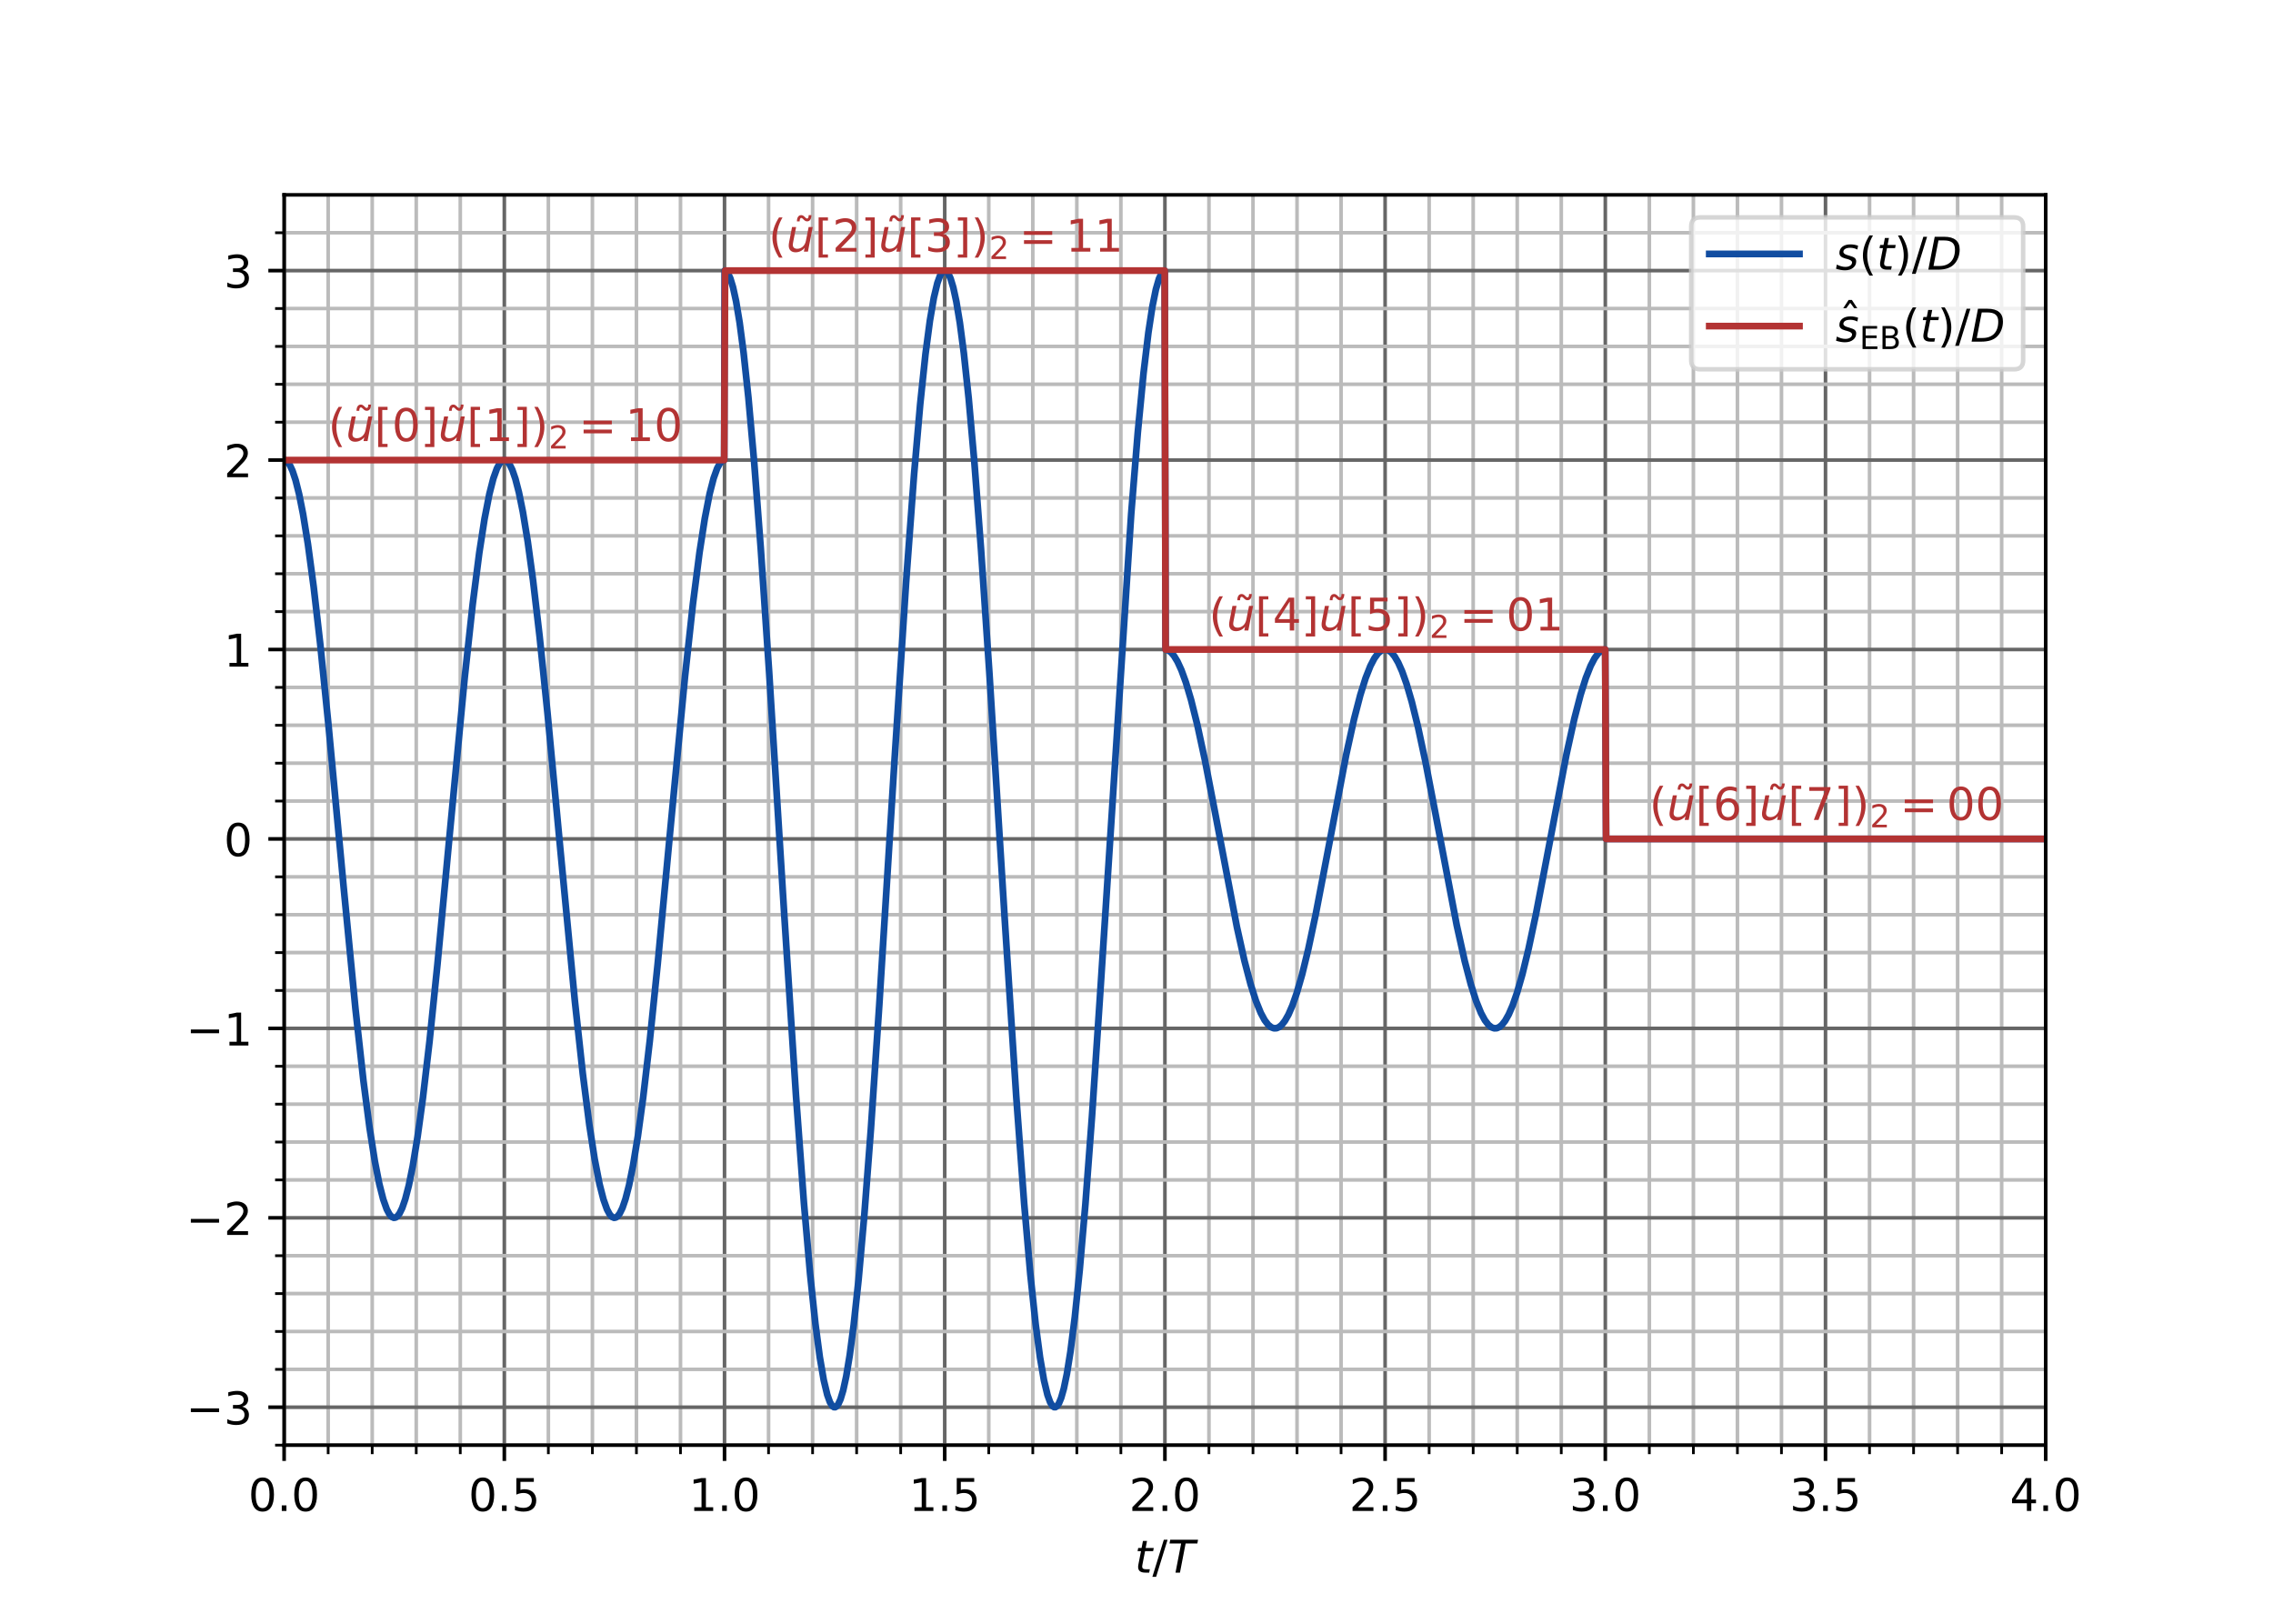 <?xml version="1.0" encoding="utf-8" standalone="no"?>
<!DOCTYPE svg PUBLIC "-//W3C//DTD SVG 1.1//EN"
  "http://www.w3.org/Graphics/SVG/1.1/DTD/svg11.dtd">
<!-- Created with matplotlib (https://matplotlib.org/) -->
<svg height="360pt" version="1.1" viewBox="0 0 504 360" width="504pt" xmlns="http://www.w3.org/2000/svg" xmlns:xlink="http://www.w3.org/1999/xlink">
 <defs>
  <style type="text/css">
*{stroke-linecap:butt;stroke-linejoin:round;}
  </style>
 </defs>
 <g id="figure_1">
  <g id="patch_1">
   <path d="M 0 360 
L 504 360 
L 504 0 
L 0 0 
z
" style="fill:#ffffff;"/>
  </g>
  <g id="axes_1">
   <g id="patch_2">
    <path d="M 63 320.4 
L 453.6 320.4 
L 453.6 43.2 
L 63 43.2 
z
" style="fill:#ffffff;"/>
   </g>
   <g id="matplotlib.axis_1">
    <g id="xtick_1">
     <g id="line2d_1">
      <path clip-path="url(#p5fe97d4a23)" d="M 63 320.4 
L 63 43.2 
" style="fill:none;stroke:#666666;stroke-linecap:square;stroke-width:0.8;"/>
     </g>
     <g id="line2d_2">
      <defs>
       <path d="M 0 0 
L 0 3.5 
" id="m364c0c87cf" style="stroke:#000000;stroke-width:0.8;"/>
      </defs>
      <g>
       <use style="stroke:#000000;stroke-width:0.8;" x="63" xlink:href="#m364c0c87cf" y="320.4"/>
      </g>
     </g>
     <g id="text_1">
      <!-- 0.0 -->
      <defs>
       <path d="M 31.781 66.406 
Q 24.172 66.406 20.328 58.906 
Q 16.5 51.422 16.5 36.375 
Q 16.5 21.391 20.328 13.891 
Q 24.172 6.391 31.781 6.391 
Q 39.453 6.391 43.281 13.891 
Q 47.125 21.391 47.125 36.375 
Q 47.125 51.422 43.281 58.906 
Q 39.453 66.406 31.781 66.406 
z
M 31.781 74.219 
Q 44.047 74.219 50.516 64.516 
Q 56.984 54.828 56.984 36.375 
Q 56.984 17.969 50.516 8.266 
Q 44.047 -1.422 31.781 -1.422 
Q 19.531 -1.422 13.062 8.266 
Q 6.594 17.969 6.594 36.375 
Q 6.594 54.828 13.062 64.516 
Q 19.531 74.219 31.781 74.219 
z
" id="DejaVuSans-48"/>
       <path d="M 10.688 12.406 
L 21 12.406 
L 21 0 
L 10.688 0 
z
" id="DejaVuSans-46"/>
      </defs>
      <g transform="translate(55.048 334.998)scale(0.1 -0.1)">
       <use xlink:href="#DejaVuSans-48"/>
       <use x="63.623" xlink:href="#DejaVuSans-46"/>
       <use x="95.41" xlink:href="#DejaVuSans-48"/>
      </g>
     </g>
    </g>
    <g id="xtick_2">
     <g id="line2d_3">
      <path clip-path="url(#p5fe97d4a23)" d="M 111.825 320.4 
L 111.825 43.2 
" style="fill:none;stroke:#666666;stroke-linecap:square;stroke-width:0.8;"/>
     </g>
     <g id="line2d_4">
      <g>
       <use style="stroke:#000000;stroke-width:0.8;" x="111.825" xlink:href="#m364c0c87cf" y="320.4"/>
      </g>
     </g>
     <g id="text_2">
      <!-- 0.5 -->
      <defs>
       <path d="M 10.797 72.906 
L 49.516 72.906 
L 49.516 64.594 
L 19.828 64.594 
L 19.828 46.734 
Q 21.969 47.469 24.109 47.828 
Q 26.266 48.188 28.422 48.188 
Q 40.625 48.188 47.75 41.5 
Q 54.891 34.812 54.891 23.391 
Q 54.891 11.625 47.562 5.094 
Q 40.234 -1.422 26.906 -1.422 
Q 22.312 -1.422 17.547 -0.641 
Q 12.797 0.141 7.719 1.703 
L 7.719 11.625 
Q 12.109 9.234 16.797 8.062 
Q 21.484 6.891 26.703 6.891 
Q 35.156 6.891 40.078 11.328 
Q 45.016 15.766 45.016 23.391 
Q 45.016 31 40.078 35.438 
Q 35.156 39.891 26.703 39.891 
Q 22.75 39.891 18.812 39.016 
Q 14.891 38.141 10.797 36.281 
z
" id="DejaVuSans-53"/>
      </defs>
      <g transform="translate(103.873 334.998)scale(0.1 -0.1)">
       <use xlink:href="#DejaVuSans-48"/>
       <use x="63.623" xlink:href="#DejaVuSans-46"/>
       <use x="95.41" xlink:href="#DejaVuSans-53"/>
      </g>
     </g>
    </g>
    <g id="xtick_3">
     <g id="line2d_5">
      <path clip-path="url(#p5fe97d4a23)" d="M 160.65 320.4 
L 160.65 43.2 
" style="fill:none;stroke:#666666;stroke-linecap:square;stroke-width:0.8;"/>
     </g>
     <g id="line2d_6">
      <g>
       <use style="stroke:#000000;stroke-width:0.8;" x="160.65" xlink:href="#m364c0c87cf" y="320.4"/>
      </g>
     </g>
     <g id="text_3">
      <!-- 1.0 -->
      <defs>
       <path d="M 12.406 8.297 
L 28.516 8.297 
L 28.516 63.922 
L 10.984 60.406 
L 10.984 69.391 
L 28.422 72.906 
L 38.281 72.906 
L 38.281 8.297 
L 54.391 8.297 
L 54.391 0 
L 12.406 0 
z
" id="DejaVuSans-49"/>
      </defs>
      <g transform="translate(152.698 334.998)scale(0.1 -0.1)">
       <use xlink:href="#DejaVuSans-49"/>
       <use x="63.623" xlink:href="#DejaVuSans-46"/>
       <use x="95.41" xlink:href="#DejaVuSans-48"/>
      </g>
     </g>
    </g>
    <g id="xtick_4">
     <g id="line2d_7">
      <path clip-path="url(#p5fe97d4a23)" d="M 209.475 320.4 
L 209.475 43.2 
" style="fill:none;stroke:#666666;stroke-linecap:square;stroke-width:0.8;"/>
     </g>
     <g id="line2d_8">
      <g>
       <use style="stroke:#000000;stroke-width:0.8;" x="209.475" xlink:href="#m364c0c87cf" y="320.4"/>
      </g>
     </g>
     <g id="text_4">
      <!-- 1.5 -->
      <g transform="translate(201.523 334.998)scale(0.1 -0.1)">
       <use xlink:href="#DejaVuSans-49"/>
       <use x="63.623" xlink:href="#DejaVuSans-46"/>
       <use x="95.41" xlink:href="#DejaVuSans-53"/>
      </g>
     </g>
    </g>
    <g id="xtick_5">
     <g id="line2d_9">
      <path clip-path="url(#p5fe97d4a23)" d="M 258.3 320.4 
L 258.3 43.2 
" style="fill:none;stroke:#666666;stroke-linecap:square;stroke-width:0.8;"/>
     </g>
     <g id="line2d_10">
      <g>
       <use style="stroke:#000000;stroke-width:0.8;" x="258.3" xlink:href="#m364c0c87cf" y="320.4"/>
      </g>
     </g>
     <g id="text_5">
      <!-- 2.0 -->
      <defs>
       <path d="M 19.188 8.297 
L 53.609 8.297 
L 53.609 0 
L 7.328 0 
L 7.328 8.297 
Q 12.938 14.109 22.625 23.891 
Q 32.328 33.688 34.812 36.531 
Q 39.547 41.844 41.422 45.531 
Q 43.312 49.219 43.312 52.781 
Q 43.312 58.594 39.234 62.25 
Q 35.156 65.922 28.609 65.922 
Q 23.969 65.922 18.812 64.312 
Q 13.672 62.703 7.812 59.422 
L 7.812 69.391 
Q 13.766 71.781 18.938 73 
Q 24.125 74.219 28.422 74.219 
Q 39.75 74.219 46.484 68.547 
Q 53.219 62.891 53.219 53.422 
Q 53.219 48.922 51.531 44.891 
Q 49.859 40.875 45.406 35.406 
Q 44.188 33.984 37.641 27.219 
Q 31.109 20.453 19.188 8.297 
z
" id="DejaVuSans-50"/>
      </defs>
      <g transform="translate(250.348 334.998)scale(0.1 -0.1)">
       <use xlink:href="#DejaVuSans-50"/>
       <use x="63.623" xlink:href="#DejaVuSans-46"/>
       <use x="95.41" xlink:href="#DejaVuSans-48"/>
      </g>
     </g>
    </g>
    <g id="xtick_6">
     <g id="line2d_11">
      <path clip-path="url(#p5fe97d4a23)" d="M 307.125 320.4 
L 307.125 43.2 
" style="fill:none;stroke:#666666;stroke-linecap:square;stroke-width:0.8;"/>
     </g>
     <g id="line2d_12">
      <g>
       <use style="stroke:#000000;stroke-width:0.8;" x="307.125" xlink:href="#m364c0c87cf" y="320.4"/>
      </g>
     </g>
     <g id="text_6">
      <!-- 2.5 -->
      <g transform="translate(299.173 334.998)scale(0.1 -0.1)">
       <use xlink:href="#DejaVuSans-50"/>
       <use x="63.623" xlink:href="#DejaVuSans-46"/>
       <use x="95.41" xlink:href="#DejaVuSans-53"/>
      </g>
     </g>
    </g>
    <g id="xtick_7">
     <g id="line2d_13">
      <path clip-path="url(#p5fe97d4a23)" d="M 355.95 320.4 
L 355.95 43.2 
" style="fill:none;stroke:#666666;stroke-linecap:square;stroke-width:0.8;"/>
     </g>
     <g id="line2d_14">
      <g>
       <use style="stroke:#000000;stroke-width:0.8;" x="355.95" xlink:href="#m364c0c87cf" y="320.4"/>
      </g>
     </g>
     <g id="text_7">
      <!-- 3.0 -->
      <defs>
       <path d="M 40.578 39.312 
Q 47.656 37.797 51.625 33 
Q 55.609 28.219 55.609 21.188 
Q 55.609 10.406 48.188 4.484 
Q 40.766 -1.422 27.094 -1.422 
Q 22.516 -1.422 17.656 -0.516 
Q 12.797 0.391 7.625 2.203 
L 7.625 11.719 
Q 11.719 9.328 16.594 8.109 
Q 21.484 6.891 26.812 6.891 
Q 36.078 6.891 40.938 10.547 
Q 45.797 14.203 45.797 21.188 
Q 45.797 27.641 41.281 31.266 
Q 36.766 34.906 28.719 34.906 
L 20.219 34.906 
L 20.219 43.016 
L 29.109 43.016 
Q 36.375 43.016 40.234 45.922 
Q 44.094 48.828 44.094 54.297 
Q 44.094 59.906 40.109 62.906 
Q 36.141 65.922 28.719 65.922 
Q 24.656 65.922 20.016 65.031 
Q 15.375 64.156 9.812 62.312 
L 9.812 71.094 
Q 15.438 72.656 20.344 73.438 
Q 25.25 74.219 29.594 74.219 
Q 40.828 74.219 47.359 69.109 
Q 53.906 64.016 53.906 55.328 
Q 53.906 49.266 50.438 45.094 
Q 46.969 40.922 40.578 39.312 
z
" id="DejaVuSans-51"/>
      </defs>
      <g transform="translate(347.998 334.998)scale(0.1 -0.1)">
       <use xlink:href="#DejaVuSans-51"/>
       <use x="63.623" xlink:href="#DejaVuSans-46"/>
       <use x="95.41" xlink:href="#DejaVuSans-48"/>
      </g>
     </g>
    </g>
    <g id="xtick_8">
     <g id="line2d_15">
      <path clip-path="url(#p5fe97d4a23)" d="M 404.775 320.4 
L 404.775 43.2 
" style="fill:none;stroke:#666666;stroke-linecap:square;stroke-width:0.8;"/>
     </g>
     <g id="line2d_16">
      <g>
       <use style="stroke:#000000;stroke-width:0.8;" x="404.775" xlink:href="#m364c0c87cf" y="320.4"/>
      </g>
     </g>
     <g id="text_8">
      <!-- 3.5 -->
      <g transform="translate(396.823 334.998)scale(0.1 -0.1)">
       <use xlink:href="#DejaVuSans-51"/>
       <use x="63.623" xlink:href="#DejaVuSans-46"/>
       <use x="95.41" xlink:href="#DejaVuSans-53"/>
      </g>
     </g>
    </g>
    <g id="xtick_9">
     <g id="line2d_17">
      <path clip-path="url(#p5fe97d4a23)" d="M 453.6 320.4 
L 453.6 43.2 
" style="fill:none;stroke:#666666;stroke-linecap:square;stroke-width:0.8;"/>
     </g>
     <g id="line2d_18">
      <g>
       <use style="stroke:#000000;stroke-width:0.8;" x="453.6" xlink:href="#m364c0c87cf" y="320.4"/>
      </g>
     </g>
     <g id="text_9">
      <!-- 4.0 -->
      <defs>
       <path d="M 37.797 64.312 
L 12.891 25.391 
L 37.797 25.391 
z
M 35.203 72.906 
L 47.609 72.906 
L 47.609 25.391 
L 58.016 25.391 
L 58.016 17.188 
L 47.609 17.188 
L 47.609 0 
L 37.797 0 
L 37.797 17.188 
L 4.891 17.188 
L 4.891 26.703 
z
" id="DejaVuSans-52"/>
      </defs>
      <g transform="translate(445.648 334.998)scale(0.1 -0.1)">
       <use xlink:href="#DejaVuSans-52"/>
       <use x="63.623" xlink:href="#DejaVuSans-46"/>
       <use x="95.41" xlink:href="#DejaVuSans-48"/>
      </g>
     </g>
    </g>
    <g id="xtick_10">
     <g id="line2d_19">
      <path clip-path="url(#p5fe97d4a23)" d="M 72.765 320.4 
L 72.765 43.2 
" style="fill:none;stroke:#bbbbbb;stroke-linecap:square;stroke-width:0.8;"/>
     </g>
     <g id="line2d_20">
      <defs>
       <path d="M 0 0 
L 0 2 
" id="m2e3f8e3fc1" style="stroke:#000000;stroke-width:0.6;"/>
      </defs>
      <g>
       <use style="stroke:#000000;stroke-width:0.6;" x="72.765" xlink:href="#m2e3f8e3fc1" y="320.4"/>
      </g>
     </g>
    </g>
    <g id="xtick_11">
     <g id="line2d_21">
      <path clip-path="url(#p5fe97d4a23)" d="M 82.53 320.4 
L 82.53 43.2 
" style="fill:none;stroke:#bbbbbb;stroke-linecap:square;stroke-width:0.8;"/>
     </g>
     <g id="line2d_22">
      <g>
       <use style="stroke:#000000;stroke-width:0.6;" x="82.53" xlink:href="#m2e3f8e3fc1" y="320.4"/>
      </g>
     </g>
    </g>
    <g id="xtick_12">
     <g id="line2d_23">
      <path clip-path="url(#p5fe97d4a23)" d="M 92.295 320.4 
L 92.295 43.2 
" style="fill:none;stroke:#bbbbbb;stroke-linecap:square;stroke-width:0.8;"/>
     </g>
     <g id="line2d_24">
      <g>
       <use style="stroke:#000000;stroke-width:0.6;" x="92.295" xlink:href="#m2e3f8e3fc1" y="320.4"/>
      </g>
     </g>
    </g>
    <g id="xtick_13">
     <g id="line2d_25">
      <path clip-path="url(#p5fe97d4a23)" d="M 102.06 320.4 
L 102.06 43.2 
" style="fill:none;stroke:#bbbbbb;stroke-linecap:square;stroke-width:0.8;"/>
     </g>
     <g id="line2d_26">
      <g>
       <use style="stroke:#000000;stroke-width:0.6;" x="102.06" xlink:href="#m2e3f8e3fc1" y="320.4"/>
      </g>
     </g>
    </g>
    <g id="xtick_14">
     <g id="line2d_27">
      <path clip-path="url(#p5fe97d4a23)" d="M 121.59 320.4 
L 121.59 43.2 
" style="fill:none;stroke:#bbbbbb;stroke-linecap:square;stroke-width:0.8;"/>
     </g>
     <g id="line2d_28">
      <g>
       <use style="stroke:#000000;stroke-width:0.6;" x="121.59" xlink:href="#m2e3f8e3fc1" y="320.4"/>
      </g>
     </g>
    </g>
    <g id="xtick_15">
     <g id="line2d_29">
      <path clip-path="url(#p5fe97d4a23)" d="M 131.355 320.4 
L 131.355 43.2 
" style="fill:none;stroke:#bbbbbb;stroke-linecap:square;stroke-width:0.8;"/>
     </g>
     <g id="line2d_30">
      <g>
       <use style="stroke:#000000;stroke-width:0.6;" x="131.355" xlink:href="#m2e3f8e3fc1" y="320.4"/>
      </g>
     </g>
    </g>
    <g id="xtick_16">
     <g id="line2d_31">
      <path clip-path="url(#p5fe97d4a23)" d="M 141.12 320.4 
L 141.12 43.2 
" style="fill:none;stroke:#bbbbbb;stroke-linecap:square;stroke-width:0.8;"/>
     </g>
     <g id="line2d_32">
      <g>
       <use style="stroke:#000000;stroke-width:0.6;" x="141.12" xlink:href="#m2e3f8e3fc1" y="320.4"/>
      </g>
     </g>
    </g>
    <g id="xtick_17">
     <g id="line2d_33">
      <path clip-path="url(#p5fe97d4a23)" d="M 150.885 320.4 
L 150.885 43.2 
" style="fill:none;stroke:#bbbbbb;stroke-linecap:square;stroke-width:0.8;"/>
     </g>
     <g id="line2d_34">
      <g>
       <use style="stroke:#000000;stroke-width:0.6;" x="150.885" xlink:href="#m2e3f8e3fc1" y="320.4"/>
      </g>
     </g>
    </g>
    <g id="xtick_18">
     <g id="line2d_35">
      <path clip-path="url(#p5fe97d4a23)" d="M 170.415 320.4 
L 170.415 43.2 
" style="fill:none;stroke:#bbbbbb;stroke-linecap:square;stroke-width:0.8;"/>
     </g>
     <g id="line2d_36">
      <g>
       <use style="stroke:#000000;stroke-width:0.6;" x="170.415" xlink:href="#m2e3f8e3fc1" y="320.4"/>
      </g>
     </g>
    </g>
    <g id="xtick_19">
     <g id="line2d_37">
      <path clip-path="url(#p5fe97d4a23)" d="M 180.18 320.4 
L 180.18 43.2 
" style="fill:none;stroke:#bbbbbb;stroke-linecap:square;stroke-width:0.8;"/>
     </g>
     <g id="line2d_38">
      <g>
       <use style="stroke:#000000;stroke-width:0.6;" x="180.18" xlink:href="#m2e3f8e3fc1" y="320.4"/>
      </g>
     </g>
    </g>
    <g id="xtick_20">
     <g id="line2d_39">
      <path clip-path="url(#p5fe97d4a23)" d="M 189.945 320.4 
L 189.945 43.2 
" style="fill:none;stroke:#bbbbbb;stroke-linecap:square;stroke-width:0.8;"/>
     </g>
     <g id="line2d_40">
      <g>
       <use style="stroke:#000000;stroke-width:0.6;" x="189.945" xlink:href="#m2e3f8e3fc1" y="320.4"/>
      </g>
     </g>
    </g>
    <g id="xtick_21">
     <g id="line2d_41">
      <path clip-path="url(#p5fe97d4a23)" d="M 199.71 320.4 
L 199.71 43.2 
" style="fill:none;stroke:#bbbbbb;stroke-linecap:square;stroke-width:0.8;"/>
     </g>
     <g id="line2d_42">
      <g>
       <use style="stroke:#000000;stroke-width:0.6;" x="199.71" xlink:href="#m2e3f8e3fc1" y="320.4"/>
      </g>
     </g>
    </g>
    <g id="xtick_22">
     <g id="line2d_43">
      <path clip-path="url(#p5fe97d4a23)" d="M 219.24 320.4 
L 219.24 43.2 
" style="fill:none;stroke:#bbbbbb;stroke-linecap:square;stroke-width:0.8;"/>
     </g>
     <g id="line2d_44">
      <g>
       <use style="stroke:#000000;stroke-width:0.6;" x="219.24" xlink:href="#m2e3f8e3fc1" y="320.4"/>
      </g>
     </g>
    </g>
    <g id="xtick_23">
     <g id="line2d_45">
      <path clip-path="url(#p5fe97d4a23)" d="M 229.005 320.4 
L 229.005 43.2 
" style="fill:none;stroke:#bbbbbb;stroke-linecap:square;stroke-width:0.8;"/>
     </g>
     <g id="line2d_46">
      <g>
       <use style="stroke:#000000;stroke-width:0.6;" x="229.005" xlink:href="#m2e3f8e3fc1" y="320.4"/>
      </g>
     </g>
    </g>
    <g id="xtick_24">
     <g id="line2d_47">
      <path clip-path="url(#p5fe97d4a23)" d="M 238.77 320.4 
L 238.77 43.2 
" style="fill:none;stroke:#bbbbbb;stroke-linecap:square;stroke-width:0.8;"/>
     </g>
     <g id="line2d_48">
      <g>
       <use style="stroke:#000000;stroke-width:0.6;" x="238.77" xlink:href="#m2e3f8e3fc1" y="320.4"/>
      </g>
     </g>
    </g>
    <g id="xtick_25">
     <g id="line2d_49">
      <path clip-path="url(#p5fe97d4a23)" d="M 248.535 320.4 
L 248.535 43.2 
" style="fill:none;stroke:#bbbbbb;stroke-linecap:square;stroke-width:0.8;"/>
     </g>
     <g id="line2d_50">
      <g>
       <use style="stroke:#000000;stroke-width:0.6;" x="248.535" xlink:href="#m2e3f8e3fc1" y="320.4"/>
      </g>
     </g>
    </g>
    <g id="xtick_26">
     <g id="line2d_51">
      <path clip-path="url(#p5fe97d4a23)" d="M 268.065 320.4 
L 268.065 43.2 
" style="fill:none;stroke:#bbbbbb;stroke-linecap:square;stroke-width:0.8;"/>
     </g>
     <g id="line2d_52">
      <g>
       <use style="stroke:#000000;stroke-width:0.6;" x="268.065" xlink:href="#m2e3f8e3fc1" y="320.4"/>
      </g>
     </g>
    </g>
    <g id="xtick_27">
     <g id="line2d_53">
      <path clip-path="url(#p5fe97d4a23)" d="M 277.83 320.4 
L 277.83 43.2 
" style="fill:none;stroke:#bbbbbb;stroke-linecap:square;stroke-width:0.8;"/>
     </g>
     <g id="line2d_54">
      <g>
       <use style="stroke:#000000;stroke-width:0.6;" x="277.83" xlink:href="#m2e3f8e3fc1" y="320.4"/>
      </g>
     </g>
    </g>
    <g id="xtick_28">
     <g id="line2d_55">
      <path clip-path="url(#p5fe97d4a23)" d="M 287.595 320.4 
L 287.595 43.2 
" style="fill:none;stroke:#bbbbbb;stroke-linecap:square;stroke-width:0.8;"/>
     </g>
     <g id="line2d_56">
      <g>
       <use style="stroke:#000000;stroke-width:0.6;" x="287.595" xlink:href="#m2e3f8e3fc1" y="320.4"/>
      </g>
     </g>
    </g>
    <g id="xtick_29">
     <g id="line2d_57">
      <path clip-path="url(#p5fe97d4a23)" d="M 297.36 320.4 
L 297.36 43.2 
" style="fill:none;stroke:#bbbbbb;stroke-linecap:square;stroke-width:0.8;"/>
     </g>
     <g id="line2d_58">
      <g>
       <use style="stroke:#000000;stroke-width:0.6;" x="297.36" xlink:href="#m2e3f8e3fc1" y="320.4"/>
      </g>
     </g>
    </g>
    <g id="xtick_30">
     <g id="line2d_59">
      <path clip-path="url(#p5fe97d4a23)" d="M 316.89 320.4 
L 316.89 43.2 
" style="fill:none;stroke:#bbbbbb;stroke-linecap:square;stroke-width:0.8;"/>
     </g>
     <g id="line2d_60">
      <g>
       <use style="stroke:#000000;stroke-width:0.6;" x="316.89" xlink:href="#m2e3f8e3fc1" y="320.4"/>
      </g>
     </g>
    </g>
    <g id="xtick_31">
     <g id="line2d_61">
      <path clip-path="url(#p5fe97d4a23)" d="M 326.655 320.4 
L 326.655 43.2 
" style="fill:none;stroke:#bbbbbb;stroke-linecap:square;stroke-width:0.8;"/>
     </g>
     <g id="line2d_62">
      <g>
       <use style="stroke:#000000;stroke-width:0.6;" x="326.655" xlink:href="#m2e3f8e3fc1" y="320.4"/>
      </g>
     </g>
    </g>
    <g id="xtick_32">
     <g id="line2d_63">
      <path clip-path="url(#p5fe97d4a23)" d="M 336.42 320.4 
L 336.42 43.2 
" style="fill:none;stroke:#bbbbbb;stroke-linecap:square;stroke-width:0.8;"/>
     </g>
     <g id="line2d_64">
      <g>
       <use style="stroke:#000000;stroke-width:0.6;" x="336.42" xlink:href="#m2e3f8e3fc1" y="320.4"/>
      </g>
     </g>
    </g>
    <g id="xtick_33">
     <g id="line2d_65">
      <path clip-path="url(#p5fe97d4a23)" d="M 346.185 320.4 
L 346.185 43.2 
" style="fill:none;stroke:#bbbbbb;stroke-linecap:square;stroke-width:0.8;"/>
     </g>
     <g id="line2d_66">
      <g>
       <use style="stroke:#000000;stroke-width:0.6;" x="346.185" xlink:href="#m2e3f8e3fc1" y="320.4"/>
      </g>
     </g>
    </g>
    <g id="xtick_34">
     <g id="line2d_67">
      <path clip-path="url(#p5fe97d4a23)" d="M 365.715 320.4 
L 365.715 43.2 
" style="fill:none;stroke:#bbbbbb;stroke-linecap:square;stroke-width:0.8;"/>
     </g>
     <g id="line2d_68">
      <g>
       <use style="stroke:#000000;stroke-width:0.6;" x="365.715" xlink:href="#m2e3f8e3fc1" y="320.4"/>
      </g>
     </g>
    </g>
    <g id="xtick_35">
     <g id="line2d_69">
      <path clip-path="url(#p5fe97d4a23)" d="M 375.48 320.4 
L 375.48 43.2 
" style="fill:none;stroke:#bbbbbb;stroke-linecap:square;stroke-width:0.8;"/>
     </g>
     <g id="line2d_70">
      <g>
       <use style="stroke:#000000;stroke-width:0.6;" x="375.48" xlink:href="#m2e3f8e3fc1" y="320.4"/>
      </g>
     </g>
    </g>
    <g id="xtick_36">
     <g id="line2d_71">
      <path clip-path="url(#p5fe97d4a23)" d="M 385.245 320.4 
L 385.245 43.2 
" style="fill:none;stroke:#bbbbbb;stroke-linecap:square;stroke-width:0.8;"/>
     </g>
     <g id="line2d_72">
      <g>
       <use style="stroke:#000000;stroke-width:0.6;" x="385.245" xlink:href="#m2e3f8e3fc1" y="320.4"/>
      </g>
     </g>
    </g>
    <g id="xtick_37">
     <g id="line2d_73">
      <path clip-path="url(#p5fe97d4a23)" d="M 395.01 320.4 
L 395.01 43.2 
" style="fill:none;stroke:#bbbbbb;stroke-linecap:square;stroke-width:0.8;"/>
     </g>
     <g id="line2d_74">
      <g>
       <use style="stroke:#000000;stroke-width:0.6;" x="395.01" xlink:href="#m2e3f8e3fc1" y="320.4"/>
      </g>
     </g>
    </g>
    <g id="xtick_38">
     <g id="line2d_75">
      <path clip-path="url(#p5fe97d4a23)" d="M 414.54 320.4 
L 414.54 43.2 
" style="fill:none;stroke:#bbbbbb;stroke-linecap:square;stroke-width:0.8;"/>
     </g>
     <g id="line2d_76">
      <g>
       <use style="stroke:#000000;stroke-width:0.6;" x="414.54" xlink:href="#m2e3f8e3fc1" y="320.4"/>
      </g>
     </g>
    </g>
    <g id="xtick_39">
     <g id="line2d_77">
      <path clip-path="url(#p5fe97d4a23)" d="M 424.305 320.4 
L 424.305 43.2 
" style="fill:none;stroke:#bbbbbb;stroke-linecap:square;stroke-width:0.8;"/>
     </g>
     <g id="line2d_78">
      <g>
       <use style="stroke:#000000;stroke-width:0.6;" x="424.305" xlink:href="#m2e3f8e3fc1" y="320.4"/>
      </g>
     </g>
    </g>
    <g id="xtick_40">
     <g id="line2d_79">
      <path clip-path="url(#p5fe97d4a23)" d="M 434.07 320.4 
L 434.07 43.2 
" style="fill:none;stroke:#bbbbbb;stroke-linecap:square;stroke-width:0.8;"/>
     </g>
     <g id="line2d_80">
      <g>
       <use style="stroke:#000000;stroke-width:0.6;" x="434.07" xlink:href="#m2e3f8e3fc1" y="320.4"/>
      </g>
     </g>
    </g>
    <g id="xtick_41">
     <g id="line2d_81">
      <path clip-path="url(#p5fe97d4a23)" d="M 443.835 320.4 
L 443.835 43.2 
" style="fill:none;stroke:#bbbbbb;stroke-linecap:square;stroke-width:0.8;"/>
     </g>
     <g id="line2d_82">
      <g>
       <use style="stroke:#000000;stroke-width:0.6;" x="443.835" xlink:href="#m2e3f8e3fc1" y="320.4"/>
      </g>
     </g>
    </g>
    <g id="text_10">
     <!-- $t/T$ -->
     <defs>
      <path d="M 42.281 54.688 
L 40.922 47.703 
L 23 47.703 
L 17.188 18.016 
Q 16.891 16.359 16.75 15.234 
Q 16.609 14.109 16.609 13.484 
Q 16.609 10.359 18.484 8.938 
Q 20.359 7.516 24.516 7.516 
L 33.594 7.516 
L 32.078 0 
L 23.484 0 
Q 15.484 0 11.547 3.125 
Q 7.625 6.25 7.625 12.594 
Q 7.625 13.719 7.766 15.062 
Q 7.906 16.406 8.203 18.016 
L 14.016 47.703 
L 6.391 47.703 
L 7.812 54.688 
L 15.281 54.688 
L 18.312 70.219 
L 27.297 70.219 
L 24.312 54.688 
z
" id="DejaVuSans-Oblique-116"/>
      <path d="M 25.391 72.906 
L 33.688 72.906 
L 8.297 -9.281 
L 0 -9.281 
z
" id="DejaVuSans-47"/>
      <path d="M 5.906 72.906 
L 67.578 72.906 
L 66.016 64.594 
L 39.984 64.594 
L 27.484 0 
L 17.578 0 
L 30.078 64.594 
L 4.297 64.594 
z
" id="DejaVuSans-Oblique-84"/>
     </defs>
     <g transform="translate(251.6 348.677)scale(0.1 -0.1)">
      <use transform="translate(0 0.094)" xlink:href="#DejaVuSans-Oblique-116"/>
      <use transform="translate(39.209 0.094)" xlink:href="#DejaVuSans-47"/>
      <use transform="translate(72.9 0.094)" xlink:href="#DejaVuSans-Oblique-84"/>
     </g>
    </g>
   </g>
   <g id="matplotlib.axis_2">
    <g id="ytick_1">
     <g id="line2d_83">
      <path clip-path="url(#p5fe97d4a23)" d="M 63 312 
L 453.6 312 
" style="fill:none;stroke:#666666;stroke-linecap:square;stroke-width:0.8;"/>
     </g>
     <g id="line2d_84">
      <defs>
       <path d="M 0 0 
L -3.5 0 
" id="m525379c922" style="stroke:#000000;stroke-width:0.8;"/>
      </defs>
      <g>
       <use style="stroke:#000000;stroke-width:0.8;" x="63" xlink:href="#m525379c922" y="312"/>
      </g>
     </g>
     <g id="text_11">
      <!-- −3 -->
      <defs>
       <path d="M 10.594 35.5 
L 73.188 35.5 
L 73.188 27.203 
L 10.594 27.203 
z
" id="DejaVuSans-8722"/>
      </defs>
      <g transform="translate(41.258 315.799)scale(0.1 -0.1)">
       <use xlink:href="#DejaVuSans-8722"/>
       <use x="83.789" xlink:href="#DejaVuSans-51"/>
      </g>
     </g>
    </g>
    <g id="ytick_2">
     <g id="line2d_85">
      <path clip-path="url(#p5fe97d4a23)" d="M 63 270 
L 453.6 270 
" style="fill:none;stroke:#666666;stroke-linecap:square;stroke-width:0.8;"/>
     </g>
     <g id="line2d_86">
      <g>
       <use style="stroke:#000000;stroke-width:0.8;" x="63" xlink:href="#m525379c922" y="270"/>
      </g>
     </g>
     <g id="text_12">
      <!-- −2 -->
      <g transform="translate(41.258 273.799)scale(0.1 -0.1)">
       <use xlink:href="#DejaVuSans-8722"/>
       <use x="83.789" xlink:href="#DejaVuSans-50"/>
      </g>
     </g>
    </g>
    <g id="ytick_3">
     <g id="line2d_87">
      <path clip-path="url(#p5fe97d4a23)" d="M 63 228 
L 453.6 228 
" style="fill:none;stroke:#666666;stroke-linecap:square;stroke-width:0.8;"/>
     </g>
     <g id="line2d_88">
      <g>
       <use style="stroke:#000000;stroke-width:0.8;" x="63" xlink:href="#m525379c922" y="228"/>
      </g>
     </g>
     <g id="text_13">
      <!-- −1 -->
      <g transform="translate(41.258 231.799)scale(0.1 -0.1)">
       <use xlink:href="#DejaVuSans-8722"/>
       <use x="83.789" xlink:href="#DejaVuSans-49"/>
      </g>
     </g>
    </g>
    <g id="ytick_4">
     <g id="line2d_89">
      <path clip-path="url(#p5fe97d4a23)" d="M 63 186 
L 453.6 186 
" style="fill:none;stroke:#666666;stroke-linecap:square;stroke-width:0.8;"/>
     </g>
     <g id="line2d_90">
      <g>
       <use style="stroke:#000000;stroke-width:0.8;" x="63" xlink:href="#m525379c922" y="186"/>
      </g>
     </g>
     <g id="text_14">
      <!-- 0 -->
      <g transform="translate(49.638 189.799)scale(0.1 -0.1)">
       <use xlink:href="#DejaVuSans-48"/>
      </g>
     </g>
    </g>
    <g id="ytick_5">
     <g id="line2d_91">
      <path clip-path="url(#p5fe97d4a23)" d="M 63 144 
L 453.6 144 
" style="fill:none;stroke:#666666;stroke-linecap:square;stroke-width:0.8;"/>
     </g>
     <g id="line2d_92">
      <g>
       <use style="stroke:#000000;stroke-width:0.8;" x="63" xlink:href="#m525379c922" y="144"/>
      </g>
     </g>
     <g id="text_15">
      <!-- 1 -->
      <g transform="translate(49.638 147.799)scale(0.1 -0.1)">
       <use xlink:href="#DejaVuSans-49"/>
      </g>
     </g>
    </g>
    <g id="ytick_6">
     <g id="line2d_93">
      <path clip-path="url(#p5fe97d4a23)" d="M 63 102 
L 453.6 102 
" style="fill:none;stroke:#666666;stroke-linecap:square;stroke-width:0.8;"/>
     </g>
     <g id="line2d_94">
      <g>
       <use style="stroke:#000000;stroke-width:0.8;" x="63" xlink:href="#m525379c922" y="102"/>
      </g>
     </g>
     <g id="text_16">
      <!-- 2 -->
      <g transform="translate(49.638 105.799)scale(0.1 -0.1)">
       <use xlink:href="#DejaVuSans-50"/>
      </g>
     </g>
    </g>
    <g id="ytick_7">
     <g id="line2d_95">
      <path clip-path="url(#p5fe97d4a23)" d="M 63 60 
L 453.6 60 
" style="fill:none;stroke:#666666;stroke-linecap:square;stroke-width:0.8;"/>
     </g>
     <g id="line2d_96">
      <g>
       <use style="stroke:#000000;stroke-width:0.8;" x="63" xlink:href="#m525379c922" y="60"/>
      </g>
     </g>
     <g id="text_17">
      <!-- 3 -->
      <g transform="translate(49.638 63.799)scale(0.1 -0.1)">
       <use xlink:href="#DejaVuSans-51"/>
      </g>
     </g>
    </g>
    <g id="ytick_8">
     <g id="line2d_97">
      <path clip-path="url(#p5fe97d4a23)" d="M 63 320.4 
L 453.6 320.4 
" style="fill:none;stroke:#bbbbbb;stroke-linecap:square;stroke-width:0.8;"/>
     </g>
     <g id="line2d_98">
      <defs>
       <path d="M 0 0 
L -2 0 
" id="mf72a06784a" style="stroke:#000000;stroke-width:0.6;"/>
      </defs>
      <g>
       <use style="stroke:#000000;stroke-width:0.6;" x="63" xlink:href="#mf72a06784a" y="320.4"/>
      </g>
     </g>
    </g>
    <g id="ytick_9">
     <g id="line2d_99">
      <path clip-path="url(#p5fe97d4a23)" d="M 63 303.6 
L 453.6 303.6 
" style="fill:none;stroke:#bbbbbb;stroke-linecap:square;stroke-width:0.8;"/>
     </g>
     <g id="line2d_100">
      <g>
       <use style="stroke:#000000;stroke-width:0.6;" x="63" xlink:href="#mf72a06784a" y="303.6"/>
      </g>
     </g>
    </g>
    <g id="ytick_10">
     <g id="line2d_101">
      <path clip-path="url(#p5fe97d4a23)" d="M 63 295.2 
L 453.6 295.2 
" style="fill:none;stroke:#bbbbbb;stroke-linecap:square;stroke-width:0.8;"/>
     </g>
     <g id="line2d_102">
      <g>
       <use style="stroke:#000000;stroke-width:0.6;" x="63" xlink:href="#mf72a06784a" y="295.2"/>
      </g>
     </g>
    </g>
    <g id="ytick_11">
     <g id="line2d_103">
      <path clip-path="url(#p5fe97d4a23)" d="M 63 286.8 
L 453.6 286.8 
" style="fill:none;stroke:#bbbbbb;stroke-linecap:square;stroke-width:0.8;"/>
     </g>
     <g id="line2d_104">
      <g>
       <use style="stroke:#000000;stroke-width:0.6;" x="63" xlink:href="#mf72a06784a" y="286.8"/>
      </g>
     </g>
    </g>
    <g id="ytick_12">
     <g id="line2d_105">
      <path clip-path="url(#p5fe97d4a23)" d="M 63 278.4 
L 453.6 278.4 
" style="fill:none;stroke:#bbbbbb;stroke-linecap:square;stroke-width:0.8;"/>
     </g>
     <g id="line2d_106">
      <g>
       <use style="stroke:#000000;stroke-width:0.6;" x="63" xlink:href="#mf72a06784a" y="278.4"/>
      </g>
     </g>
    </g>
    <g id="ytick_13">
     <g id="line2d_107">
      <path clip-path="url(#p5fe97d4a23)" d="M 63 261.6 
L 453.6 261.6 
" style="fill:none;stroke:#bbbbbb;stroke-linecap:square;stroke-width:0.8;"/>
     </g>
     <g id="line2d_108">
      <g>
       <use style="stroke:#000000;stroke-width:0.6;" x="63" xlink:href="#mf72a06784a" y="261.6"/>
      </g>
     </g>
    </g>
    <g id="ytick_14">
     <g id="line2d_109">
      <path clip-path="url(#p5fe97d4a23)" d="M 63 253.2 
L 453.6 253.2 
" style="fill:none;stroke:#bbbbbb;stroke-linecap:square;stroke-width:0.8;"/>
     </g>
     <g id="line2d_110">
      <g>
       <use style="stroke:#000000;stroke-width:0.6;" x="63" xlink:href="#mf72a06784a" y="253.2"/>
      </g>
     </g>
    </g>
    <g id="ytick_15">
     <g id="line2d_111">
      <path clip-path="url(#p5fe97d4a23)" d="M 63 244.8 
L 453.6 244.8 
" style="fill:none;stroke:#bbbbbb;stroke-linecap:square;stroke-width:0.8;"/>
     </g>
     <g id="line2d_112">
      <g>
       <use style="stroke:#000000;stroke-width:0.6;" x="63" xlink:href="#mf72a06784a" y="244.8"/>
      </g>
     </g>
    </g>
    <g id="ytick_16">
     <g id="line2d_113">
      <path clip-path="url(#p5fe97d4a23)" d="M 63 236.4 
L 453.6 236.4 
" style="fill:none;stroke:#bbbbbb;stroke-linecap:square;stroke-width:0.8;"/>
     </g>
     <g id="line2d_114">
      <g>
       <use style="stroke:#000000;stroke-width:0.6;" x="63" xlink:href="#mf72a06784a" y="236.4"/>
      </g>
     </g>
    </g>
    <g id="ytick_17">
     <g id="line2d_115">
      <path clip-path="url(#p5fe97d4a23)" d="M 63 219.6 
L 453.6 219.6 
" style="fill:none;stroke:#bbbbbb;stroke-linecap:square;stroke-width:0.8;"/>
     </g>
     <g id="line2d_116">
      <g>
       <use style="stroke:#000000;stroke-width:0.6;" x="63" xlink:href="#mf72a06784a" y="219.6"/>
      </g>
     </g>
    </g>
    <g id="ytick_18">
     <g id="line2d_117">
      <path clip-path="url(#p5fe97d4a23)" d="M 63 211.2 
L 453.6 211.2 
" style="fill:none;stroke:#bbbbbb;stroke-linecap:square;stroke-width:0.8;"/>
     </g>
     <g id="line2d_118">
      <g>
       <use style="stroke:#000000;stroke-width:0.6;" x="63" xlink:href="#mf72a06784a" y="211.2"/>
      </g>
     </g>
    </g>
    <g id="ytick_19">
     <g id="line2d_119">
      <path clip-path="url(#p5fe97d4a23)" d="M 63 202.8 
L 453.6 202.8 
" style="fill:none;stroke:#bbbbbb;stroke-linecap:square;stroke-width:0.8;"/>
     </g>
     <g id="line2d_120">
      <g>
       <use style="stroke:#000000;stroke-width:0.6;" x="63" xlink:href="#mf72a06784a" y="202.8"/>
      </g>
     </g>
    </g>
    <g id="ytick_20">
     <g id="line2d_121">
      <path clip-path="url(#p5fe97d4a23)" d="M 63 194.4 
L 453.6 194.4 
" style="fill:none;stroke:#bbbbbb;stroke-linecap:square;stroke-width:0.8;"/>
     </g>
     <g id="line2d_122">
      <g>
       <use style="stroke:#000000;stroke-width:0.6;" x="63" xlink:href="#mf72a06784a" y="194.4"/>
      </g>
     </g>
    </g>
    <g id="ytick_21">
     <g id="line2d_123">
      <path clip-path="url(#p5fe97d4a23)" d="M 63 177.6 
L 453.6 177.6 
" style="fill:none;stroke:#bbbbbb;stroke-linecap:square;stroke-width:0.8;"/>
     </g>
     <g id="line2d_124">
      <g>
       <use style="stroke:#000000;stroke-width:0.6;" x="63" xlink:href="#mf72a06784a" y="177.6"/>
      </g>
     </g>
    </g>
    <g id="ytick_22">
     <g id="line2d_125">
      <path clip-path="url(#p5fe97d4a23)" d="M 63 169.2 
L 453.6 169.2 
" style="fill:none;stroke:#bbbbbb;stroke-linecap:square;stroke-width:0.8;"/>
     </g>
     <g id="line2d_126">
      <g>
       <use style="stroke:#000000;stroke-width:0.6;" x="63" xlink:href="#mf72a06784a" y="169.2"/>
      </g>
     </g>
    </g>
    <g id="ytick_23">
     <g id="line2d_127">
      <path clip-path="url(#p5fe97d4a23)" d="M 63 160.8 
L 453.6 160.8 
" style="fill:none;stroke:#bbbbbb;stroke-linecap:square;stroke-width:0.8;"/>
     </g>
     <g id="line2d_128">
      <g>
       <use style="stroke:#000000;stroke-width:0.6;" x="63" xlink:href="#mf72a06784a" y="160.8"/>
      </g>
     </g>
    </g>
    <g id="ytick_24">
     <g id="line2d_129">
      <path clip-path="url(#p5fe97d4a23)" d="M 63 152.4 
L 453.6 152.4 
" style="fill:none;stroke:#bbbbbb;stroke-linecap:square;stroke-width:0.8;"/>
     </g>
     <g id="line2d_130">
      <g>
       <use style="stroke:#000000;stroke-width:0.6;" x="63" xlink:href="#mf72a06784a" y="152.4"/>
      </g>
     </g>
    </g>
    <g id="ytick_25">
     <g id="line2d_131">
      <path clip-path="url(#p5fe97d4a23)" d="M 63 135.6 
L 453.6 135.6 
" style="fill:none;stroke:#bbbbbb;stroke-linecap:square;stroke-width:0.8;"/>
     </g>
     <g id="line2d_132">
      <g>
       <use style="stroke:#000000;stroke-width:0.6;" x="63" xlink:href="#mf72a06784a" y="135.6"/>
      </g>
     </g>
    </g>
    <g id="ytick_26">
     <g id="line2d_133">
      <path clip-path="url(#p5fe97d4a23)" d="M 63 127.2 
L 453.6 127.2 
" style="fill:none;stroke:#bbbbbb;stroke-linecap:square;stroke-width:0.8;"/>
     </g>
     <g id="line2d_134">
      <g>
       <use style="stroke:#000000;stroke-width:0.6;" x="63" xlink:href="#mf72a06784a" y="127.2"/>
      </g>
     </g>
    </g>
    <g id="ytick_27">
     <g id="line2d_135">
      <path clip-path="url(#p5fe97d4a23)" d="M 63 118.8 
L 453.6 118.8 
" style="fill:none;stroke:#bbbbbb;stroke-linecap:square;stroke-width:0.8;"/>
     </g>
     <g id="line2d_136">
      <g>
       <use style="stroke:#000000;stroke-width:0.6;" x="63" xlink:href="#mf72a06784a" y="118.8"/>
      </g>
     </g>
    </g>
    <g id="ytick_28">
     <g id="line2d_137">
      <path clip-path="url(#p5fe97d4a23)" d="M 63 110.4 
L 453.6 110.4 
" style="fill:none;stroke:#bbbbbb;stroke-linecap:square;stroke-width:0.8;"/>
     </g>
     <g id="line2d_138">
      <g>
       <use style="stroke:#000000;stroke-width:0.6;" x="63" xlink:href="#mf72a06784a" y="110.4"/>
      </g>
     </g>
    </g>
    <g id="ytick_29">
     <g id="line2d_139">
      <path clip-path="url(#p5fe97d4a23)" d="M 63 93.6 
L 453.6 93.6 
" style="fill:none;stroke:#bbbbbb;stroke-linecap:square;stroke-width:0.8;"/>
     </g>
     <g id="line2d_140">
      <g>
       <use style="stroke:#000000;stroke-width:0.6;" x="63" xlink:href="#mf72a06784a" y="93.6"/>
      </g>
     </g>
    </g>
    <g id="ytick_30">
     <g id="line2d_141">
      <path clip-path="url(#p5fe97d4a23)" d="M 63 85.2 
L 453.6 85.2 
" style="fill:none;stroke:#bbbbbb;stroke-linecap:square;stroke-width:0.8;"/>
     </g>
     <g id="line2d_142">
      <g>
       <use style="stroke:#000000;stroke-width:0.6;" x="63" xlink:href="#mf72a06784a" y="85.2"/>
      </g>
     </g>
    </g>
    <g id="ytick_31">
     <g id="line2d_143">
      <path clip-path="url(#p5fe97d4a23)" d="M 63 76.8 
L 453.6 76.8 
" style="fill:none;stroke:#bbbbbb;stroke-linecap:square;stroke-width:0.8;"/>
     </g>
     <g id="line2d_144">
      <g>
       <use style="stroke:#000000;stroke-width:0.6;" x="63" xlink:href="#mf72a06784a" y="76.8"/>
      </g>
     </g>
    </g>
    <g id="ytick_32">
     <g id="line2d_145">
      <path clip-path="url(#p5fe97d4a23)" d="M 63 68.4 
L 453.6 68.4 
" style="fill:none;stroke:#bbbbbb;stroke-linecap:square;stroke-width:0.8;"/>
     </g>
     <g id="line2d_146">
      <g>
       <use style="stroke:#000000;stroke-width:0.6;" x="63" xlink:href="#mf72a06784a" y="68.4"/>
      </g>
     </g>
    </g>
    <g id="ytick_33">
     <g id="line2d_147">
      <path clip-path="url(#p5fe97d4a23)" d="M 63 51.6 
L 453.6 51.6 
" style="fill:none;stroke:#bbbbbb;stroke-linecap:square;stroke-width:0.8;"/>
     </g>
     <g id="line2d_148">
      <g>
       <use style="stroke:#000000;stroke-width:0.6;" x="63" xlink:href="#mf72a06784a" y="51.6"/>
      </g>
     </g>
    </g>
   </g>
   <g id="line2d_149">
    <path clip-path="url(#p5fe97d4a23)" d="M 63 102 
L 63.391 102.106 
L 63.781 102.424 
L 64.27 103.119 
L 64.856 104.384 
L 65.54 106.446 
L 66.321 109.555 
L 67.2 113.974 
L 68.274 120.618 
L 69.544 130.068 
L 71.009 142.806 
L 72.865 161.074 
L 76.186 196.563 
L 78.823 223.702 
L 80.581 239.58 
L 81.949 250.078 
L 83.121 257.512 
L 84.098 262.473 
L 84.977 265.907 
L 85.758 268.104 
L 86.344 269.207 
L 86.833 269.766 
L 87.321 269.994 
L 87.712 269.938 
L 88.102 269.669 
L 88.591 269.036 
L 89.177 267.844 
L 89.86 265.866 
L 90.642 262.85 
L 91.521 258.531 
L 92.595 251.999 
L 93.767 243.441 
L 95.233 230.936 
L 96.991 213.87 
L 99.823 183.79 
L 103.047 150.137 
L 104.805 134.011 
L 106.27 122.566 
L 107.442 115.012 
L 108.516 109.5 
L 109.395 106.073 
L 110.177 103.883 
L 110.763 102.784 
L 111.251 102.229 
L 111.74 102.005 
L 112.13 102.065 
L 112.521 102.337 
L 113.009 102.974 
L 113.595 104.171 
L 114.279 106.154 
L 115.06 109.177 
L 115.94 113.503 
L 117.014 120.042 
L 118.186 128.607 
L 119.651 141.12 
L 121.409 158.192 
L 124.242 188.276 
L 127.465 221.923 
L 129.223 238.041 
L 130.688 249.477 
L 131.86 257.023 
L 132.935 262.527 
L 133.814 265.948 
L 134.595 268.131 
L 135.181 269.225 
L 135.67 269.776 
L 136.158 269.996 
L 136.549 269.933 
L 136.94 269.657 
L 137.428 269.016 
L 138.014 267.815 
L 138.698 265.825 
L 139.479 262.797 
L 140.358 258.464 
L 141.433 251.917 
L 142.605 243.345 
L 144.07 230.824 
L 145.828 213.746 
L 148.66 183.658 
L 151.884 150.017 
L 153.642 133.907 
L 155.107 122.48 
L 156.279 114.942 
L 157.353 109.446 
L 158.233 106.032 
L 159.014 103.855 
L 159.6 102.766 
L 160.088 102.219 
L 160.577 102.004 
L 160.674 60.001 
L 160.772 60.016 
L 161.065 60.18 
L 161.456 60.677 
L 161.944 61.743 
L 162.53 63.67 
L 163.214 66.797 
L 163.995 71.497 
L 164.874 78.165 
L 165.949 88.176 
L 167.219 102.398 
L 168.684 121.548 
L 170.54 148.989 
L 173.86 202.238 
L 176.498 242.907 
L 178.256 266.675 
L 179.623 282.373 
L 180.795 293.475 
L 181.772 300.872 
L 182.651 305.982 
L 183.433 309.238 
L 184.019 310.865 
L 184.507 311.678 
L 184.898 311.972 
L 185.191 311.983 
L 185.484 311.815 
L 185.874 311.313 
L 186.363 310.24 
L 186.949 308.306 
L 187.633 305.171 
L 188.414 300.462 
L 189.293 293.784 
L 190.367 283.761 
L 191.637 269.528 
L 193.102 250.367 
L 194.958 222.916 
L 198.377 168.095 
L 200.916 129.005 
L 202.674 105.249 
L 204.042 89.563 
L 205.214 78.473 
L 206.191 71.087 
L 207.07 65.988 
L 207.851 62.741 
L 208.437 61.122 
L 208.926 60.315 
L 209.316 60.026 
L 209.609 60.019 
L 209.902 60.19 
L 210.293 60.698 
L 210.781 61.776 
L 211.367 63.718 
L 212.051 66.861 
L 212.833 71.58 
L 213.712 78.267 
L 214.786 88.301 
L 216.056 102.546 
L 217.521 121.719 
L 219.377 149.179 
L 222.795 204.003 
L 225.335 243.084 
L 227.093 266.827 
L 228.46 282.5 
L 229.633 293.579 
L 230.609 300.953 
L 231.488 306.042 
L 232.27 309.279 
L 232.856 310.891 
L 233.344 311.692 
L 233.735 311.976 
L 234.028 311.979 
L 234.419 311.706 
L 234.809 311.115 
L 235.298 309.931 
L 235.884 307.865 
L 236.567 304.581 
L 237.349 299.705 
L 238.326 292.003 
L 239.4 281.604 
L 240.67 266.979 
L 242.135 247.451 
L 244.088 218.157 
L 250.828 113.898 
L 252.293 95.809 
L 253.563 82.697 
L 254.637 73.74 
L 255.516 67.999 
L 256.298 64.16 
L 256.981 61.81 
L 257.567 60.559 
L 257.958 60.122 
L 258.251 60.002 
L 258.447 144.007 
L 259.033 144.186 
L 259.619 144.603 
L 260.302 145.387 
L 261.084 146.666 
L 261.963 148.58 
L 262.94 151.266 
L 264.112 155.209 
L 265.479 160.685 
L 267.14 168.367 
L 269.386 179.966 
L 274.27 205.555 
L 275.93 212.993 
L 277.298 218.209 
L 278.47 221.894 
L 279.544 224.557 
L 280.423 226.191 
L 281.205 227.212 
L 281.888 227.764 
L 282.474 227.98 
L 283.06 227.958 
L 283.647 227.697 
L 284.233 227.199 
L 284.916 226.322 
L 285.698 224.939 
L 286.577 222.913 
L 287.553 220.11 
L 288.726 216.041 
L 290.093 210.438 
L 291.753 202.639 
L 294.098 190.43 
L 298.493 167.355 
L 300.251 159.388 
L 301.619 154.111 
L 302.791 150.366 
L 303.865 147.642 
L 304.744 145.956 
L 305.526 144.887 
L 306.209 144.291 
L 306.795 144.038 
L 307.381 144.023 
L 307.967 144.247 
L 308.553 144.708 
L 309.237 145.542 
L 310.019 146.878 
L 310.898 148.853 
L 311.874 151.604 
L 313.047 155.616 
L 314.414 161.161 
L 316.074 168.908 
L 318.321 180.555 
L 323.009 205.145 
L 324.767 213.043 
L 326.135 218.251 
L 327.307 221.928 
L 328.381 224.583 
L 329.26 226.21 
L 330.042 227.224 
L 330.726 227.771 
L 331.312 227.982 
L 331.898 227.955 
L 332.484 227.689 
L 333.07 227.186 
L 333.753 226.304 
L 334.535 224.914 
L 335.414 222.882 
L 336.391 220.072 
L 337.563 215.994 
L 338.93 210.384 
L 340.591 202.578 
L 342.935 190.364 
L 347.33 167.296 
L 349.088 159.337 
L 350.456 154.068 
L 351.628 150.331 
L 352.702 147.615 
L 353.581 145.936 
L 354.363 144.873 
L 355.047 144.284 
L 355.633 144.035 
L 355.926 144 
L 356.121 186 
L 453.6 186 
L 453.6 186 
" style="fill:none;stroke:#114da1;stroke-linecap:square;stroke-width:1.5;"/>
   </g>
   <g id="line2d_150">
    <path clip-path="url(#p5fe97d4a23)" d="M 63 102 
L 160.577 102 
L 160.772 60 
L 258.251 60 
L 258.447 144 
L 355.926 144 
L 356.121 186 
L 453.6 186 
L 453.6 186 
" style="fill:none;stroke:#b33333;stroke-linecap:square;stroke-width:1.5;"/>
   </g>
   <g id="patch_3">
    <path d="M 63 320.4 
L 63 43.2 
" style="fill:none;stroke:#000000;stroke-linecap:square;stroke-linejoin:miter;stroke-width:0.8;"/>
   </g>
   <g id="patch_4">
    <path d="M 453.6 320.4 
L 453.6 43.2 
" style="fill:none;stroke:#000000;stroke-linecap:square;stroke-linejoin:miter;stroke-width:0.8;"/>
   </g>
   <g id="patch_5">
    <path d="M 63 320.4 
L 453.6 320.4 
" style="fill:none;stroke:#000000;stroke-linecap:square;stroke-linejoin:miter;stroke-width:0.8;"/>
   </g>
   <g id="patch_6">
    <path d="M 63 43.2 
L 453.6 43.2 
" style="fill:none;stroke:#000000;stroke-linecap:square;stroke-linejoin:miter;stroke-width:0.8;"/>
   </g>
   <g id="text_18">
    <!-- $(\tilde{u}[0]\tilde{u}[1])_2=10$ -->
    <defs>
     <path d="M 31 75.875 
Q 24.469 64.656 21.281 53.656 
Q 18.109 42.672 18.109 31.391 
Q 18.109 20.125 21.312 9.062 
Q 24.516 -2 31 -13.188 
L 23.188 -13.188 
Q 15.875 -1.703 12.234 9.375 
Q 8.594 20.453 8.594 31.391 
Q 8.594 42.281 12.203 53.312 
Q 15.828 64.359 23.188 75.875 
z
" id="DejaVuSans-40"/>
     <path d="M -25.297 66.891 
L -28.078 69.578 
Q -29.156 70.562 -29.953 71.016 
Q -30.766 71.484 -31.391 71.484 
Q -33.25 71.484 -34.125 69.703 
Q -35.016 67.922 -35.109 63.922 
L -41.219 63.922 
Q -41.109 70.516 -38.625 74.094 
Q -36.141 77.688 -31.688 77.688 
Q -29.828 77.688 -28.266 77 
Q -26.703 76.312 -24.906 74.703 
L -22.125 72.016 
Q -21.047 71.047 -20.234 70.578 
Q -19.438 70.125 -18.797 70.125 
Q -16.938 70.125 -16.062 71.906 
Q -15.188 73.688 -15.094 77.688 
L -8.984 77.688 
Q -9.078 71.094 -11.562 67.5 
Q -14.062 63.922 -18.5 63.922 
Q -20.359 63.922 -21.922 64.594 
Q -23.484 65.281 -25.297 66.891 
z
" id="DejaVuSans-771"/>
     <path d="M 6.688 21.688 
L 13.094 54.688 
L 22.125 54.688 
L 15.719 22.016 
Q 15.234 19.625 15.016 17.922 
Q 14.797 16.219 14.797 15.094 
Q 14.797 10.938 17.328 8.656 
Q 19.875 6.391 24.516 6.391 
Q 31.734 6.391 37 11.266 
Q 42.281 16.156 43.891 24.422 
L 49.906 54.688 
L 58.891 54.688 
L 48.297 0 
L 39.312 0 
L 41.109 8.594 
Q 37.312 3.812 32.062 1.188 
Q 26.812 -1.422 20.906 -1.422 
Q 13.719 -1.422 9.719 2.516 
Q 5.719 6.453 5.719 13.484 
Q 5.719 14.938 5.953 17.141 
Q 6.203 19.344 6.688 21.688 
z
" id="DejaVuSans-Oblique-117"/>
     <path d="M 8.594 75.984 
L 29.297 75.984 
L 29.297 69 
L 17.578 69 
L 17.578 -6.203 
L 29.297 -6.203 
L 29.297 -13.188 
L 8.594 -13.188 
z
" id="DejaVuSans-91"/>
     <path d="M 30.422 75.984 
L 30.422 -13.188 
L 9.719 -13.188 
L 9.719 -6.203 
L 21.391 -6.203 
L 21.391 69 
L 9.719 69 
L 9.719 75.984 
z
" id="DejaVuSans-93"/>
     <path d="M 8.016 75.875 
L 15.828 75.875 
Q 23.141 64.359 26.781 53.312 
Q 30.422 42.281 30.422 31.391 
Q 30.422 20.453 26.781 9.375 
Q 23.141 -1.703 15.828 -13.188 
L 8.016 -13.188 
Q 14.5 -2 17.703 9.062 
Q 20.906 20.125 20.906 31.391 
Q 20.906 42.672 17.703 53.656 
Q 14.5 64.656 8.016 75.875 
z
" id="DejaVuSans-41"/>
     <path d="M 10.594 45.406 
L 73.188 45.406 
L 73.188 37.203 
L 10.594 37.203 
z
M 10.594 25.484 
L 73.188 25.484 
L 73.188 17.188 
L 10.594 17.188 
z
" id="DejaVuSans-61"/>
    </defs>
    <g style="fill:#b33333;" transform="translate(72.765 97.8)scale(0.1 -0.1)">
     <use transform="translate(0 0.047)" xlink:href="#DejaVuSans-40"/>
     <use transform="translate(104.077 3.312)" xlink:href="#DejaVuSans-771"/>
     <use transform="translate(39.014 0.047)" xlink:href="#DejaVuSans-Oblique-117"/>
     <use transform="translate(102.393 0.047)" xlink:href="#DejaVuSans-91"/>
     <use transform="translate(141.406 0.047)" xlink:href="#DejaVuSans-48"/>
     <use transform="translate(205.029 0.047)" xlink:href="#DejaVuSans-93"/>
     <use transform="translate(309.106 3.312)" xlink:href="#DejaVuSans-771"/>
     <use transform="translate(244.043 0.047)" xlink:href="#DejaVuSans-Oblique-117"/>
     <use transform="translate(307.422 0.047)" xlink:href="#DejaVuSans-91"/>
     <use transform="translate(346.436 0.047)" xlink:href="#DejaVuSans-49"/>
     <use transform="translate(410.059 0.047)" xlink:href="#DejaVuSans-93"/>
     <use transform="translate(449.072 0.047)" xlink:href="#DejaVuSans-41"/>
     <use transform="translate(489.043 -16.359)scale(0.7)" xlink:href="#DejaVuSans-50"/>
     <use transform="translate(555.796 0.047)" xlink:href="#DejaVuSans-61"/>
     <use transform="translate(659.067 0.047)" xlink:href="#DejaVuSans-49"/>
     <use transform="translate(722.69 0.047)" xlink:href="#DejaVuSans-48"/>
    </g>
   </g>
   <g id="text_19">
    <!-- $(\tilde{u}[2]\tilde{u}[3])_2=11$ -->
    <g style="fill:#b33333;" transform="translate(170.415 55.8)scale(0.1 -0.1)">
     <use transform="translate(0 0.047)" xlink:href="#DejaVuSans-40"/>
     <use transform="translate(104.077 3.312)" xlink:href="#DejaVuSans-771"/>
     <use transform="translate(39.014 0.047)" xlink:href="#DejaVuSans-Oblique-117"/>
     <use transform="translate(102.393 0.047)" xlink:href="#DejaVuSans-91"/>
     <use transform="translate(141.406 0.047)" xlink:href="#DejaVuSans-50"/>
     <use transform="translate(205.029 0.047)" xlink:href="#DejaVuSans-93"/>
     <use transform="translate(309.106 3.312)" xlink:href="#DejaVuSans-771"/>
     <use transform="translate(244.043 0.047)" xlink:href="#DejaVuSans-Oblique-117"/>
     <use transform="translate(307.422 0.047)" xlink:href="#DejaVuSans-91"/>
     <use transform="translate(346.436 0.047)" xlink:href="#DejaVuSans-51"/>
     <use transform="translate(410.059 0.047)" xlink:href="#DejaVuSans-93"/>
     <use transform="translate(449.072 0.047)" xlink:href="#DejaVuSans-41"/>
     <use transform="translate(489.043 -16.359)scale(0.7)" xlink:href="#DejaVuSans-50"/>
     <use transform="translate(555.796 0.047)" xlink:href="#DejaVuSans-61"/>
     <use transform="translate(659.067 0.047)" xlink:href="#DejaVuSans-49"/>
     <use transform="translate(722.69 0.047)" xlink:href="#DejaVuSans-49"/>
    </g>
   </g>
   <g id="text_20">
    <!-- $(\tilde{u}[4]\tilde{u}[5])_2=01$ -->
    <g style="fill:#b33333;" transform="translate(268.065 139.8)scale(0.1 -0.1)">
     <use transform="translate(0 0.047)" xlink:href="#DejaVuSans-40"/>
     <use transform="translate(104.077 3.312)" xlink:href="#DejaVuSans-771"/>
     <use transform="translate(39.014 0.047)" xlink:href="#DejaVuSans-Oblique-117"/>
     <use transform="translate(102.393 0.047)" xlink:href="#DejaVuSans-91"/>
     <use transform="translate(141.406 0.047)" xlink:href="#DejaVuSans-52"/>
     <use transform="translate(205.029 0.047)" xlink:href="#DejaVuSans-93"/>
     <use transform="translate(309.106 3.312)" xlink:href="#DejaVuSans-771"/>
     <use transform="translate(244.043 0.047)" xlink:href="#DejaVuSans-Oblique-117"/>
     <use transform="translate(307.422 0.047)" xlink:href="#DejaVuSans-91"/>
     <use transform="translate(346.436 0.047)" xlink:href="#DejaVuSans-53"/>
     <use transform="translate(410.059 0.047)" xlink:href="#DejaVuSans-93"/>
     <use transform="translate(449.072 0.047)" xlink:href="#DejaVuSans-41"/>
     <use transform="translate(489.043 -16.359)scale(0.7)" xlink:href="#DejaVuSans-50"/>
     <use transform="translate(555.796 0.047)" xlink:href="#DejaVuSans-61"/>
     <use transform="translate(659.067 0.047)" xlink:href="#DejaVuSans-48"/>
     <use transform="translate(722.69 0.047)" xlink:href="#DejaVuSans-49"/>
    </g>
   </g>
   <g id="text_21">
    <!-- $(\tilde{u}[6]\tilde{u}[7])_2=00$ -->
    <defs>
     <path d="M 33.016 40.375 
Q 26.375 40.375 22.484 35.828 
Q 18.609 31.297 18.609 23.391 
Q 18.609 15.531 22.484 10.953 
Q 26.375 6.391 33.016 6.391 
Q 39.656 6.391 43.531 10.953 
Q 47.406 15.531 47.406 23.391 
Q 47.406 31.297 43.531 35.828 
Q 39.656 40.375 33.016 40.375 
z
M 52.594 71.297 
L 52.594 62.312 
Q 48.875 64.062 45.094 64.984 
Q 41.312 65.922 37.594 65.922 
Q 27.828 65.922 22.672 59.328 
Q 17.531 52.734 16.797 39.406 
Q 19.672 43.656 24.016 45.922 
Q 28.375 48.188 33.594 48.188 
Q 44.578 48.188 50.953 41.516 
Q 57.328 34.859 57.328 23.391 
Q 57.328 12.156 50.688 5.359 
Q 44.047 -1.422 33.016 -1.422 
Q 20.359 -1.422 13.672 8.266 
Q 6.984 17.969 6.984 36.375 
Q 6.984 53.656 15.188 63.938 
Q 23.391 74.219 37.203 74.219 
Q 40.922 74.219 44.703 73.484 
Q 48.484 72.75 52.594 71.297 
z
" id="DejaVuSans-54"/>
     <path d="M 8.203 72.906 
L 55.078 72.906 
L 55.078 68.703 
L 28.609 0 
L 18.312 0 
L 43.219 64.594 
L 8.203 64.594 
z
" id="DejaVuSans-55"/>
    </defs>
    <g style="fill:#b33333;" transform="translate(365.715 181.8)scale(0.1 -0.1)">
     <use transform="translate(0 0.047)" xlink:href="#DejaVuSans-40"/>
     <use transform="translate(104.077 3.312)" xlink:href="#DejaVuSans-771"/>
     <use transform="translate(39.014 0.047)" xlink:href="#DejaVuSans-Oblique-117"/>
     <use transform="translate(102.393 0.047)" xlink:href="#DejaVuSans-91"/>
     <use transform="translate(141.406 0.047)" xlink:href="#DejaVuSans-54"/>
     <use transform="translate(205.029 0.047)" xlink:href="#DejaVuSans-93"/>
     <use transform="translate(309.106 3.312)" xlink:href="#DejaVuSans-771"/>
     <use transform="translate(244.043 0.047)" xlink:href="#DejaVuSans-Oblique-117"/>
     <use transform="translate(307.422 0.047)" xlink:href="#DejaVuSans-91"/>
     <use transform="translate(346.436 0.047)" xlink:href="#DejaVuSans-55"/>
     <use transform="translate(410.059 0.047)" xlink:href="#DejaVuSans-93"/>
     <use transform="translate(449.072 0.047)" xlink:href="#DejaVuSans-41"/>
     <use transform="translate(489.043 -16.359)scale(0.7)" xlink:href="#DejaVuSans-50"/>
     <use transform="translate(555.796 0.047)" xlink:href="#DejaVuSans-61"/>
     <use transform="translate(659.067 0.047)" xlink:href="#DejaVuSans-48"/>
     <use transform="translate(722.69 0.047)" xlink:href="#DejaVuSans-48"/>
    </g>
   </g>
   <g id="legend_1">
    <g id="patch_7">
     <path d="M 377 81.878 
L 446.6 81.878 
Q 448.6 81.878 448.6 79.878 
L 448.6 50.2 
Q 448.6 48.2 446.6 48.2 
L 377 48.2 
Q 375 48.2 375 50.2 
L 375 79.878 
Q 375 81.878 377 81.878 
z
" style="fill:#ffffff;opacity:0.8;stroke:#cccccc;stroke-linejoin:miter;"/>
    </g>
    <g id="line2d_151">
     <path d="M 379 56.298 
L 399 56.298 
" style="fill:none;stroke:#114da1;stroke-linecap:square;stroke-width:1.5;"/>
    </g>
    <g id="line2d_152"/>
    <g id="text_22">
     <!-- $s(t)/D$ -->
     <defs>
      <path d="M 50 53.078 
L 48.297 44.578 
Q 44.734 46.531 40.766 47.5 
Q 36.812 48.484 32.625 48.484 
Q 25.531 48.484 21.453 46.062 
Q 17.391 43.656 17.391 39.5 
Q 17.391 34.672 26.859 32.078 
Q 27.594 31.891 27.938 31.781 
L 30.812 30.906 
Q 39.797 28.422 42.797 25.688 
Q 45.797 22.953 45.797 18.219 
Q 45.797 9.516 38.891 4.047 
Q 31.984 -1.422 20.797 -1.422 
Q 16.453 -1.422 11.672 -0.578 
Q 6.891 0.25 1.125 2 
L 2.875 11.281 
Q 7.812 8.734 12.594 7.422 
Q 17.391 6.109 21.781 6.109 
Q 28.375 6.109 32.5 8.938 
Q 36.625 11.766 36.625 16.109 
Q 36.625 20.797 25.781 23.688 
L 24.859 23.922 
L 21.781 24.703 
Q 14.938 26.516 11.766 29.469 
Q 8.594 32.422 8.594 37.016 
Q 8.594 45.75 15.156 50.875 
Q 21.734 56 33.016 56 
Q 37.453 56 41.672 55.266 
Q 45.906 54.547 50 53.078 
z
" id="DejaVuSans-Oblique-115"/>
      <path d="M 16.891 72.906 
L 38.094 72.906 
Q 54.984 72.906 63.594 65.75 
Q 72.219 58.594 72.219 44.484 
Q 72.219 35.156 68.938 26.531 
Q 65.672 17.922 59.906 12.016 
Q 54.109 5.953 45.172 2.969 
Q 36.234 0 24.031 0 
L 2.688 0 
z
M 25.203 64.797 
L 14.203 8.109 
L 27.094 8.109 
Q 43.656 8.109 52.734 17.625 
Q 61.812 27.156 61.812 44.484 
Q 61.812 54.984 55.953 59.891 
Q 50.094 64.797 37.594 64.797 
z
" id="DejaVuSans-Oblique-68"/>
     </defs>
     <g transform="translate(407 59.798)scale(0.1 -0.1)">
      <use transform="translate(0 0.125)" xlink:href="#DejaVuSans-Oblique-115"/>
      <use transform="translate(52.1 0.125)" xlink:href="#DejaVuSans-40"/>
      <use transform="translate(91.113 0.125)" xlink:href="#DejaVuSans-Oblique-116"/>
      <use transform="translate(130.322 0.125)" xlink:href="#DejaVuSans-41"/>
      <use transform="translate(169.336 0.125)" xlink:href="#DejaVuSans-47"/>
      <use transform="translate(203.027 0.125)" xlink:href="#DejaVuSans-Oblique-68"/>
     </g>
    </g>
    <g id="line2d_153">
     <path d="M 379 72.298 
L 399 72.298 
" style="fill:none;stroke:#b33333;stroke-linecap:square;stroke-width:1.5;"/>
    </g>
    <g id="line2d_154"/>
    <g id="text_23">
     <!-- $\hat{s}_\mathrm{EB}(t)/D$ -->
     <defs>
      <path d="M -28.609 79.984 
L -21.391 79.984 
L -9.422 61.625 
L -16.219 61.625 
L -25 73.578 
L -33.797 61.625 
L -40.578 61.625 
z
M -25 56 
z
" id="DejaVuSans-770"/>
      <path d="M 9.812 72.906 
L 55.906 72.906 
L 55.906 64.594 
L 19.672 64.594 
L 19.672 43.016 
L 54.391 43.016 
L 54.391 34.719 
L 19.672 34.719 
L 19.672 8.297 
L 56.781 8.297 
L 56.781 0 
L 9.812 0 
z
" id="DejaVuSans-69"/>
      <path d="M 19.672 34.812 
L 19.672 8.109 
L 35.5 8.109 
Q 43.453 8.109 47.281 11.406 
Q 51.125 14.703 51.125 21.484 
Q 51.125 28.328 47.281 31.562 
Q 43.453 34.812 35.5 34.812 
z
M 19.672 64.797 
L 19.672 42.828 
L 34.281 42.828 
Q 41.5 42.828 45.031 45.531 
Q 48.578 48.25 48.578 53.812 
Q 48.578 59.328 45.031 62.062 
Q 41.5 64.797 34.281 64.797 
z
M 9.812 72.906 
L 35.016 72.906 
Q 46.297 72.906 52.391 68.219 
Q 58.5 63.531 58.5 54.891 
Q 58.5 48.188 55.375 44.234 
Q 52.25 40.281 46.188 39.312 
Q 53.469 37.75 57.5 32.781 
Q 61.531 27.828 61.531 20.406 
Q 61.531 10.641 54.891 5.312 
Q 48.25 0 35.984 0 
L 9.812 0 
z
" id="DejaVuSans-66"/>
     </defs>
     <g transform="translate(407 75.798)scale(0.1 -0.1)">
      <use transform="translate(57.603 13.016)" xlink:href="#DejaVuSans-770"/>
      <use transform="translate(0 0.516)" xlink:href="#DejaVuSans-Oblique-115"/>
      <use transform="translate(53.057 -15.891)scale(0.7)" xlink:href="#DejaVuSans-69"/>
      <use transform="translate(97.285 -15.891)scale(0.7)" xlink:href="#DejaVuSans-66"/>
      <use transform="translate(148.042 0.516)" xlink:href="#DejaVuSans-40"/>
      <use transform="translate(187.056 0.516)" xlink:href="#DejaVuSans-Oblique-116"/>
      <use transform="translate(226.265 0.516)" xlink:href="#DejaVuSans-41"/>
      <use transform="translate(265.278 0.516)" xlink:href="#DejaVuSans-47"/>
      <use transform="translate(298.97 0.516)" xlink:href="#DejaVuSans-Oblique-68"/>
     </g>
    </g>
   </g>
  </g>
 </g>
 <defs>
  <clipPath id="p5fe97d4a23">
   <rect height="277.2" width="390.6" x="63" y="43.2"/>
  </clipPath>
 </defs>
</svg>
